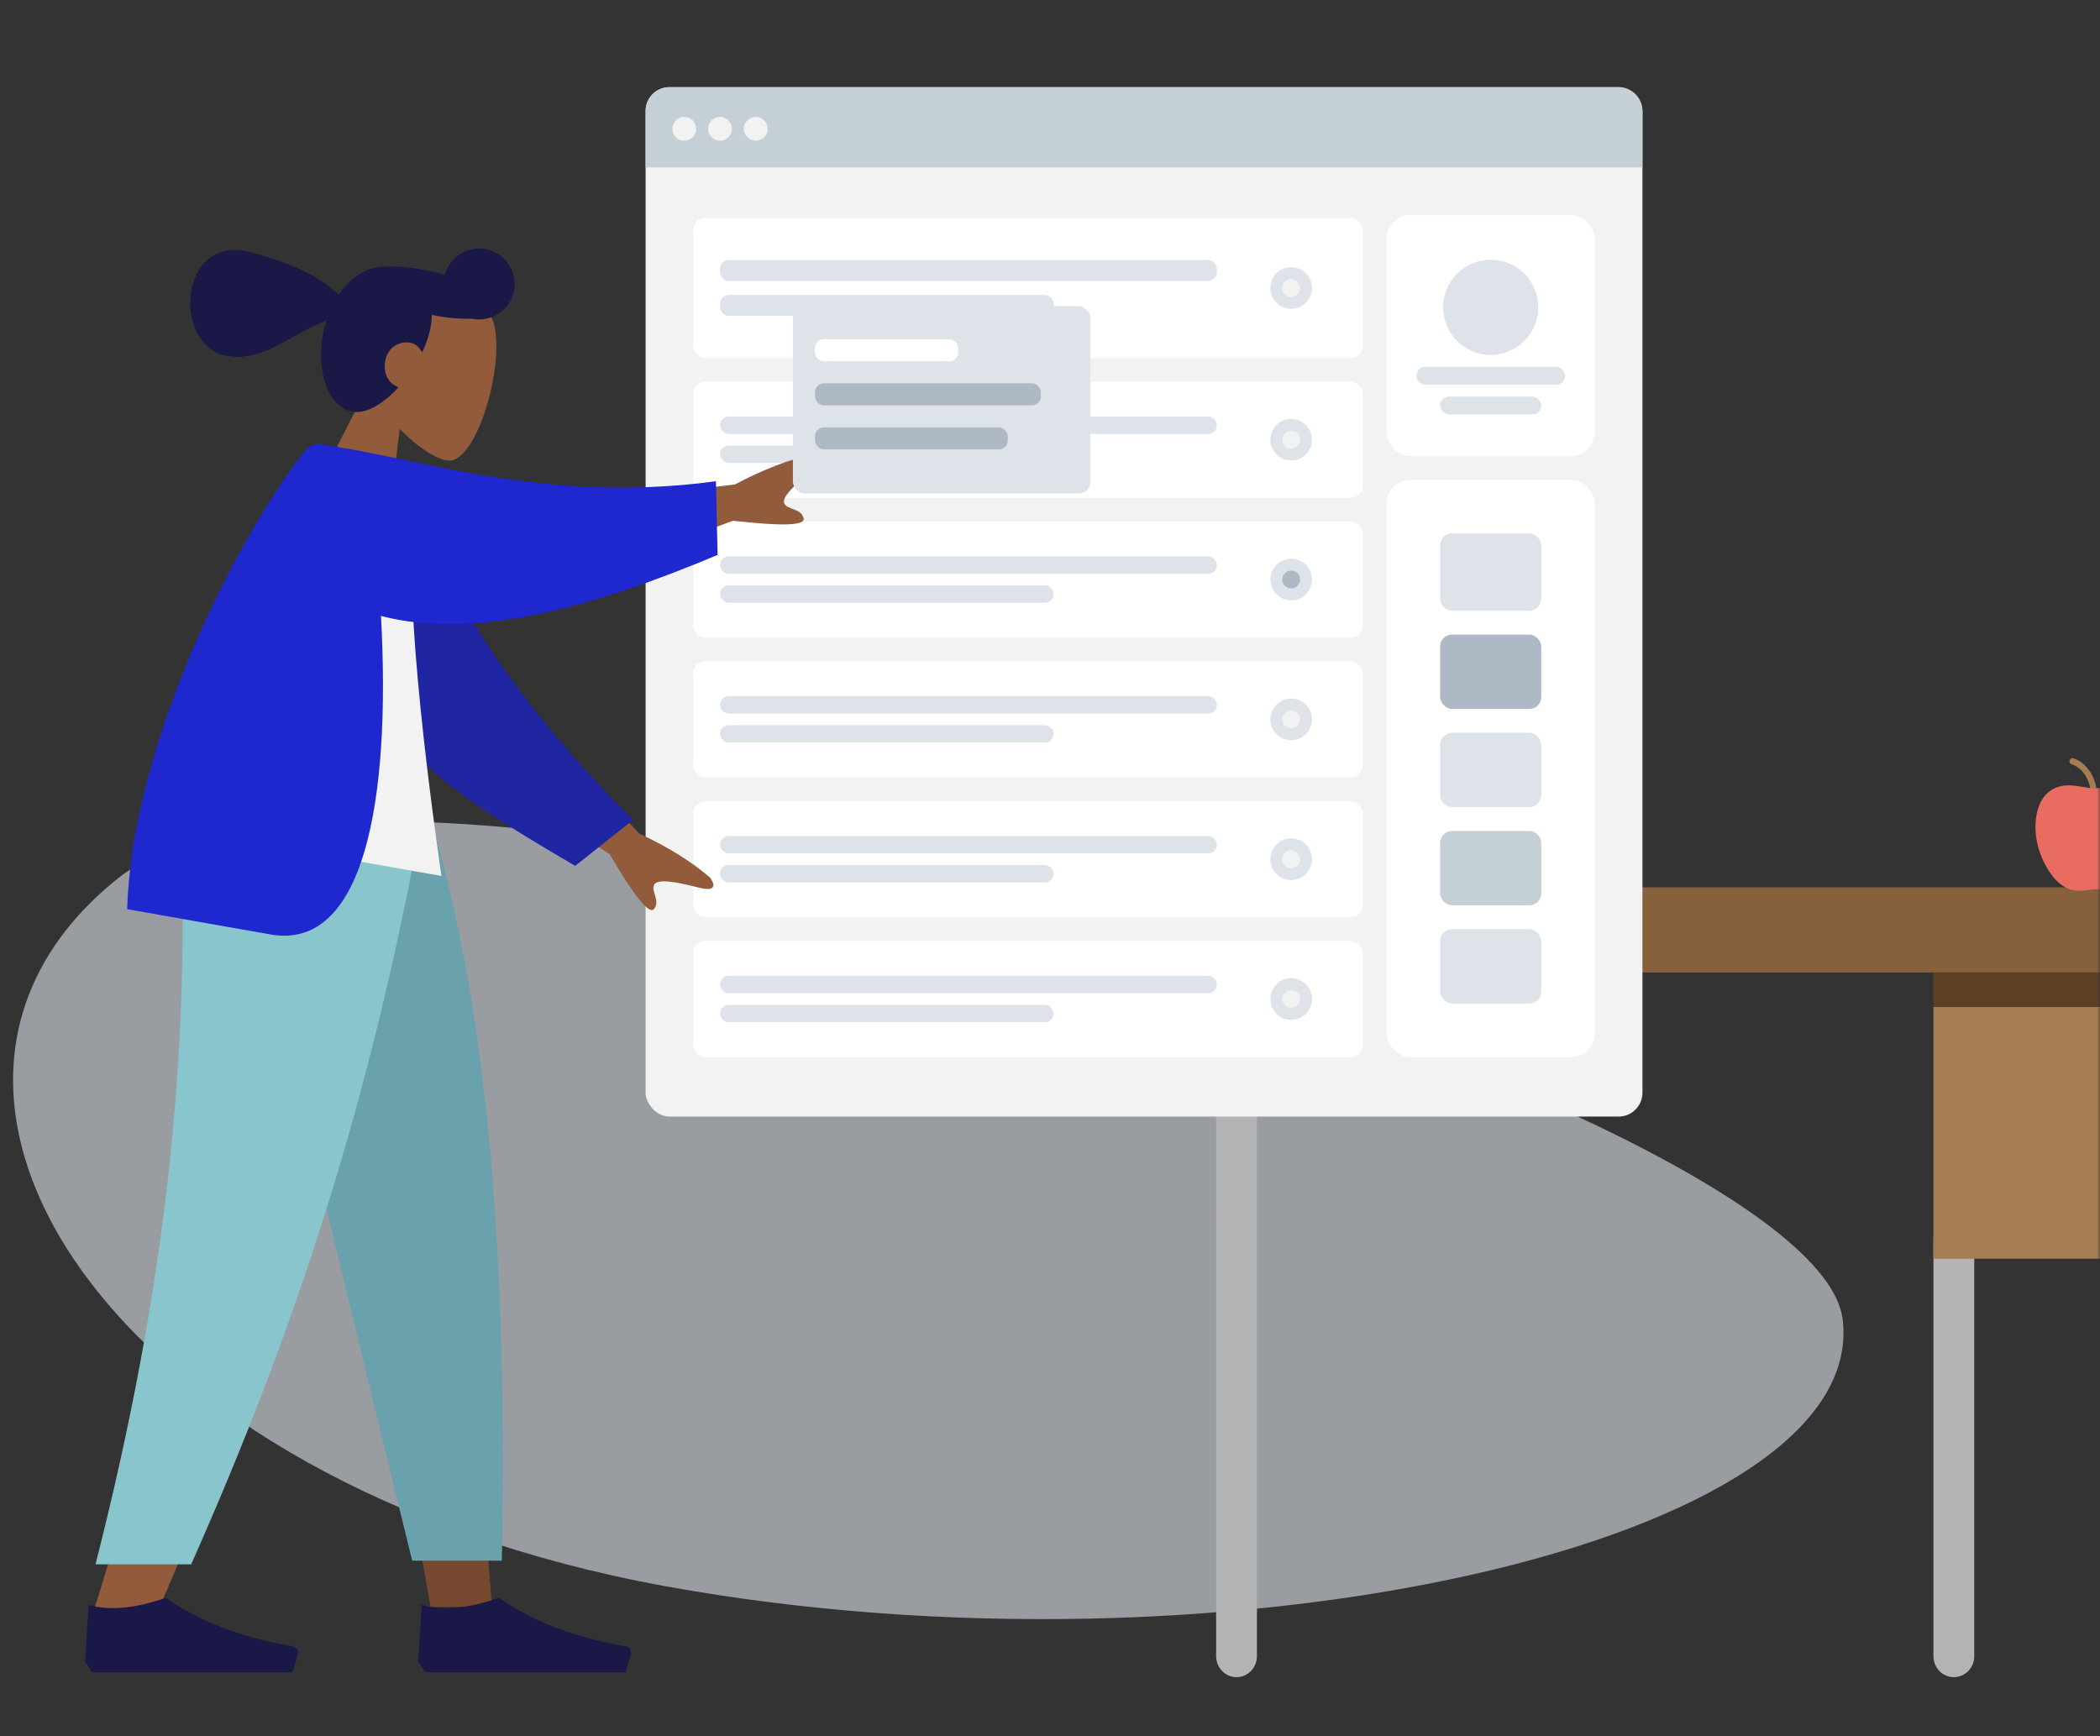 <svg xmlns="http://www.w3.org/2000/svg" xmlns:xlink="http://www.w3.org/1999/xlink" width="358" height="296" viewBox="0 0 358 296">
    <rect x="0" y="0" width="358" height="296" fill="#333333" stroke="none"/>
    <defs>
        <path id="838igh8voa" d="M0 0H358V296H0z"/>
    </defs>
    <g fill="none" fill-rule="evenodd">
        <g>
            <g transform="translate(-683 -247) translate(683 247)">
                <mask id="b489shzt5b" fill="#fff">
                    <use xlink:href="#838igh8voa"/>
                </mask>
                <g mask="url(#b489shzt5b)">
                    <g>
                        <g opacity=".6">
                            <path fill="#DDE3E9" d="M312.274 85.84c4.548 37.985-105.76 62.761-200.705 45.47C16.624 114.02-26.933 46.497 18.374 10.52 63.68-25.46 307.725 47.855 312.274 85.84z" transform="translate(0 .5) translate(1.86 138.644)"/>
                        </g>
                        <g fill-rule="nonzero">
                            <path fill="#B3B3B3" d="M125.761 134.653c-1.923 0-3.477-1.595-3.477-3.56V59.908c0-1.965 1.554-3.56 3.477-3.56 1.923 0 3.478 1.595 3.478 3.56v71.185c0 1.965-1.555 3.56-3.478 3.56zM3.477 134.653c-1.923 0-3.477-1.603-3.477-3.577V9.463C0 7.49 1.554 5.886 3.477 5.886c1.923 0 3.478 1.603 3.478 3.577v121.613c0 1.974-1.555 3.577-3.478 3.577z" transform="translate(0 .5) translate(207.322 150.808)"/>
                            <path fill="#A67C52" d="M122.284 20.387H215.011V63.309H122.284z" transform="translate(0 .5) translate(207.322 150.808)"/>
                            <path fill="#5E4027" d="M122.284 13.427H215.011V20.387H122.284z" transform="translate(0 .5) translate(207.322 150.808)"/>
                            <path fill="#87613E" d="M215.011 14.5H0V3.626C0 1.625 1.597 0 3.565 0h207.88c1.969 0 3.566 1.624 3.566 3.625v10.876z" transform="translate(0 .5) translate(207.322 150.808)"/>
                        </g>
                        <g transform="translate(0 .5) translate(110.062 14.362)">
                            <rect width="169.936" height="175.516" fill="#F2F2F2" rx="4.058"/>
                            <rect width="35.509" height="41.089" x="126.311" y="21.813" fill="#FFF" rx="4.058"/>
                            <g fill="#DDE3E9" transform="translate(131.384 29.422)">
                                <circle cx="12.682" cy="8.116" r="8.116"/>
                                <rect width="25.364" height="3.044" y="18.262" rx="1.522"/>
                                <rect width="17.247" height="3.044" x="4.058" y="23.335" rx="1.522"/>
                            </g>
                            <path fill="#C5CFD6" d="M4.058 0h161.82c2.241 0 4.058 1.817 4.058 4.058v9.638H0V4.058C0 1.817 1.817 0 4.058 0z"/>
                            <g fill="#F2F2F2" transform="translate(4.565 5.073)">
                                <circle cx="2.029" cy="2.029" r="2.029"/>
                                <circle cx="8.116" cy="2.029" r="2.029"/>
                                <circle cx="14.204" cy="2.029" r="2.029"/>
                            </g>
                            <g transform="translate(126.31 66.96)">
                                <rect width="35.509" height="98.411" fill="#FFF" rx="4.058"/>
                                <g transform="translate(9.13 9.13)">
                                    <rect width="17.247" height="13.189" fill="#DDE3E9" rx="2.029"/>
                                    <rect width="17.247" height="12.682" y="17.247" fill="#AFB9C5" rx="2.029"/>
                                    <rect width="17.247" height="12.682" y="33.987" fill="#DDE3E9" rx="2.029"/>
                                    <rect width="17.247" height="12.682" y="67.467" fill="#DDE3E9" rx="2.029"/>
                                    <rect width="17.247" height="12.682" y="50.727" fill="#C5CFD6" rx="2.029"/>
                                </g>
                            </g>
                            <g>
                                <g transform="translate(8.116 22.32)">
                                    <rect width="114.136" height="23.842" fill="#FFF" rx="2.029"/>
                                    <g fill="#DDE3E9" transform="translate(4.565 7.153)">
                                        <rect width="84.715" height="3.576" rx="1.522"/>
                                        <rect width="56.863" height="3.576" y="5.96" rx="1.522"/>
                                    </g>
                                    <g transform="translate(98.388 8.37)">
                                        <circle cx="3.551" cy="3.551" r="3.551" fill="#DDE3E9"/>
                                        <circle cx="3.551" cy="3.551" r="1.522" fill="#F2F2F2"/>
                                    </g>
                                </g>
                                <g transform="translate(8.116 22.32) translate(0 27.9)">
                                    <rect width="114.136" height="19.784" fill="#FFF" rx="2.029"/>
                                    <g fill="#DDE3E9" transform="translate(4.565 5.935)">
                                        <rect width="84.715" height="2.968" rx="1.484"/>
                                        <rect width="56.863" height="2.968" y="4.946" rx="1.484"/>
                                    </g>
                                    <g transform="translate(98.388 6.34)">
                                        <circle cx="3.551" cy="3.551" r="3.551" fill="#DDE3E9"/>
                                        <circle cx="3.551" cy="3.551" r="1.522" fill="#F2F2F2"/>
                                    </g>
                                </g>
                                <g transform="translate(8.116 22.32) translate(0 51.742)">
                                    <rect width="114.136" height="19.784" fill="#FFF" rx="2.029"/>
                                    <g fill="#DDE3E9" transform="translate(4.565 5.935)">
                                        <rect width="84.715" height="2.968" rx="1.484"/>
                                        <rect width="56.863" height="2.968" y="4.946" rx="1.484"/>
                                    </g>
                                    <g transform="translate(98.388 6.34)">
                                        <circle cx="3.551" cy="3.551" r="3.551" fill="#DDE3E9"/>
                                        <circle cx="3.551" cy="3.551" r="1.522" fill="#AFB9C5"/>
                                    </g>
                                </g>
                                <g transform="translate(8.116 22.32) translate(0 123.267)">
                                    <rect width="114.136" height="19.784" fill="#FFF" rx="2.029"/>
                                    <g fill="#DDE3E9" transform="translate(4.565 5.935)">
                                        <rect width="84.715" height="2.968" rx="1.484"/>
                                        <rect width="56.863" height="2.968" y="4.946" rx="1.484"/>
                                    </g>
                                    <g transform="translate(98.388 6.34)">
                                        <circle cx="3.551" cy="3.551" r="3.551" fill="#DDE3E9"/>
                                        <circle cx="3.551" cy="3.551" r="1.522" fill="#F2F2F2"/>
                                    </g>
                                </g>
                                <g transform="translate(8.116 22.32) translate(0 99.425)">
                                    <rect width="114.136" height="19.784" fill="#FFF" rx="2.029"/>
                                    <g fill="#DDE3E9" transform="translate(4.565 5.935)">
                                        <rect width="84.715" height="2.968" rx="1.484"/>
                                        <rect width="56.863" height="2.968" y="4.946" rx="1.484"/>
                                    </g>
                                    <g transform="translate(98.388 6.34)">
                                        <circle cx="3.551" cy="3.551" r="3.551" fill="#DDE3E9"/>
                                        <circle cx="3.551" cy="3.551" r="1.522" fill="#F2F2F2"/>
                                    </g>
                                </g>
                                <g transform="translate(8.116 22.32) translate(0 75.584)">
                                    <rect width="114.136" height="19.784" fill="#FFF" rx="2.029"/>
                                    <g fill="#DDE3E9" transform="translate(4.565 5.935)">
                                        <rect width="84.715" height="2.968" rx="1.484"/>
                                        <rect width="56.863" height="2.968" y="4.946" rx="1.484"/>
                                    </g>
                                    <g transform="translate(98.388 6.34)">
                                        <circle cx="3.551" cy="3.551" r="3.551" fill="#DDE3E9"/>
                                        <circle cx="3.551" cy="3.551" r="1.522" fill="#F2F2F2"/>
                                    </g>
                                </g>
                            </g>
                        </g>
                        <g>
                            <g>
                                <path fill="#915B3C" d="M23.054 5.525c3.502 6.534 3.086 23.107-1.44 24.275-1.805.466-5.65-.675-9.564-3.036l2.456 17.394H0l4.993-23.295C2.208 17.59.323 13.582.64 9.089 1.546-3.856 19.552-1.008 23.054 5.525z" transform="translate(0 .5) translate(14.498 29.001) rotate(15 10.256 88.196) translate(28.581 7.152)"/>
                                <path fill="#191847" d="M47.318.498c3.338 0 6.044 2.708 6.044 6.049 0 3.23-2.53 5.868-5.714 6.04-1.823.562-4.166.976-6.764 1.15.253.949.39 2.027.39 3.245 0 1.076-.12 2.217-.338 3.375-.563-.67-1.316-1.107-2.08-1.107-2.138 0-3.626 1.76-3.626 3.63 0 2.371 1.368 4.087 3.365 4.225-1.798 3.455-4.286 6.058-6.772 6.058-4.72 0-8.077-6.317-8.077-13.109 0-.239.005-.476.014-.71-4.994 3.429-8.842 10.19-15.45 10.19-8.99 0-12.56-18.148 0-18.148 8.542 0 12.744 1.247 16.365 3.09.713-2.014 1.801-3.708 3.132-4.891.317-.358.803-.7 1.429-1.019.39-.214.792-.388 1.205-.52 2.184-.805 5.353-1.373 8.893-1.497.66-.023 1.308-.03 1.94-.021.01-3.332 2.712-6.03 6.044-6.03z" transform="translate(0 .5) translate(14.498 29.001) rotate(15 10.256 88.196)"/>
                            </g>
                            <g>
                                <path fill="#784931" d="M26.364 0L48.504 76.356 58.917 133.685 69.369 133.685 58.936 0z" transform="translate(0 .5) translate(14.498 29.001) translate(0 110.786)"/>
                                <path fill="#915B3C" d="M16.414 0c1.545 39.666.936 61.302.59 64.906-.346 3.603-2.309 27.74-15.684 69.989h10.87c17.714-40.531 23.898-64.667 25.93-69.99C40.15 59.584 46.152 37.949 54.912 0H16.414z" transform="translate(0 .5) translate(14.498 29.001) translate(0 110.786)"/>
                                <path fill="#69A1AC" d="M25.889 0c5.759 26.274 15.719 68.215 29.881 125.821h15.287C72.187 66.694 67.383 27.778 59.065 0H25.889z" transform="translate(0 .5) translate(14.498 29.001) translate(0 110.786)"/>
                                <path fill="#89C5CC" d="M16.337 0c1.513 39.666-2.408 78.745-14.554 126.439h16.31C35.84 86.513 48.56 47.627 57.254 0H16.336z" transform="translate(0 .5) translate(14.498 29.001) translate(0 110.786)"/>
                                <g fill="#191847">
                                    <path d="M0 11.361l.6-9.678c3.512 1.028 7.91.624 13.196-1.21 5.72 4.054 12.928 6.815 21.627 8.281.576.097.965.643.868 1.22-.007.037-.015.075-.026.112l-.875 3.09H1.2L0 11.36z" transform="translate(0 .5) translate(14.498 29.001) translate(0 110.786) translate(0 131.667)"/>
                                </g>
                                <g fill="#191847">
                                    <path d="M0 11.361l.6-9.678c3.512 1.028 7.91.624 13.196-1.21 5.72 4.054 12.928 6.815 21.627 8.281.576.097.965.643.868 1.22-.007.037-.015.075-.026.112l-.875 3.09H1.2L0 11.36z" transform="translate(0 .5) translate(14.498 29.001) translate(0 110.786) translate(56.795 131.667)"/>
                                </g>
                            </g>
                            <g>
                                <path fill="#915B3C" d="M65.59 55.181l19.28 14.17c5.229 1.411 9.598 3.168 13.106 5.27.829.756 1.83 2.286-1.607 2.022l-.574-.043c-3.256-.231-6.516-.28-6.964.828-.474 1.173 1.606 2.577.647 4.16-.639 1.055-3.658-1.591-9.058-7.94L61.33 65.726l4.262-10.544zm37.674-52.11c-2.28 2.588-4.56 5.413-3.91 6.498.65 1.085 3.022.267 3.708 1.986.458 1.146-3.47 1.967-11.786 2.462L73.464 24.51l-5.85-9.752 22.91-6.883C94.798 4.544 98.83 2.11 102.618.57c1.101-.207 2.925-.087.646 2.501z" transform="translate(0 .5) translate(14.498 29.001) rotate(10 -157.801 146.317)"/>
                                <path fill="#2026A2" d="M28.642 22.803c15.212 16.208 33.764 26.786 59.064 36.17l-5.615 11.242c-26.103-2.469-40.059-4.439-51.002-20.67-2.746-4.074-7.659-18.09-10.601-25.37l8.154-1.372z" transform="translate(0 .5) translate(14.498 29.001) rotate(10 -157.801 146.317) rotate(15 54.097 46.509)"/>
                                <path fill="#F2F2F2" d="M6.294 82.3h46.54C42.291 50.122 36.905 28.037 36.677 16.046c-.012-.612-1.14-1.69-1.64-1.548-3.65 1.032-7.555.646-11.717-1.157C12.288 31.1 8.473 52.965 6.294 82.3z" transform="translate(0 .5) translate(14.498 29.001) rotate(10 -157.801 146.317)"/>
                                <path fill="#1F28CF" d="M87.238 7.896l2.464 12.325C70.836 32.364 51.733 41.77 34.994 40.435c7.27 31.205 6.935 56.75-9.113 56.75H1.067c-3.941-26.509 6.417-63.263 16.02-81.802.366-.708 1.147-2.042 2.986-2.042h7.21l.01.029c5.007.04 11.187.41 18.274.43h1.208c11.55-.033 25.402-1.064 40.463-5.904z" transform="translate(0 .5) translate(14.498 29.001) rotate(10 -157.801 146.317)"/>
                            </g>
                        </g>
                        <g transform="translate(0 .5) translate(134.776 51.175)">
                            <path fill="#C5CFD6" d="M25.292 27.31l-.007.017c.003-.005.007-.026.007-.016"/>
                            <path fill="#C5CFD6" d="M25.287 27.318v.005c0-.005.008-.02 0-.005"/>
                            <path fill="#C5CFD6" d="M25.323 27.233l-.025.06.012-.029c-.105.264-.038.092.013-.031"/>
                            <path fill="#C5CFD6" d="M25.3 27.294l-.012.028c-.03.057.012-.028.012-.028M25.288 27.318L25.288 27.318 25.288 27.317zM25.288 27.319l.001-.002-.001.002M25.283 27.326c-.006.012.029-.047 0 0"/>
                            <path fill="#C5CFD6" d="M25.287 27.319l.002-.002s0 .002-.002.002"/>
                            <rect width="50.727" height="31.939" x=".395" y=".526" fill="#DDE3E9" rx="2.029"/>
                            <rect width="24.424" height="3.758" x="4.152" y="6.162" fill="#FFF" rx="1.522"/>
                            <rect width="32.879" height="3.758" x="4.152" y="21.193" fill="#AFB9C5" rx="1.522"/>
                            <rect width="38.515" height="3.758" x="4.152" y="13.678" fill="#AFB9C5" rx="1.522"/>
                        </g>
                        <g fill-rule="nonzero">
                            <path fill="#A67C52" d="M9.917 7.54c-.285 0-.515-.238-.515-.531 0-1.83-1.237-4.188-3.24-4.808-.272-.084-.426-.38-.345-.662.082-.281.369-.44.642-.356 2.454.76 3.973 3.616 3.973 5.826 0 .293-.23.531-.515.531z" transform="translate(0 .5) translate(346.993 127.606)"/>
                            <path fill="#E86C60" d="M12.736 23.781c-.547-.01-1.094-.064-1.633-.16-.318-.058-.64-.093-.963-.106-.323.013-.644.048-.962.107-1.783.274-4.475.687-7.06-3.503-3.156-5.123-2.494-11.031.077-13.132 1.942-1.585 4.046-1.23 5.903-.917.674.134 1.358.214 2.044.237.687-.023 1.37-.103 2.045-.237 1.858-.313 3.96-.668 5.903.917 2.57 2.098 3.233 8.008.072 13.133-1.882 3.053-3.822 3.661-5.426 3.661z" transform="translate(0 .5) translate(346.993 127.606)"/>
                        </g>
                    </g>
                </g>
            </g>
        </g>
    </g>
</svg>

